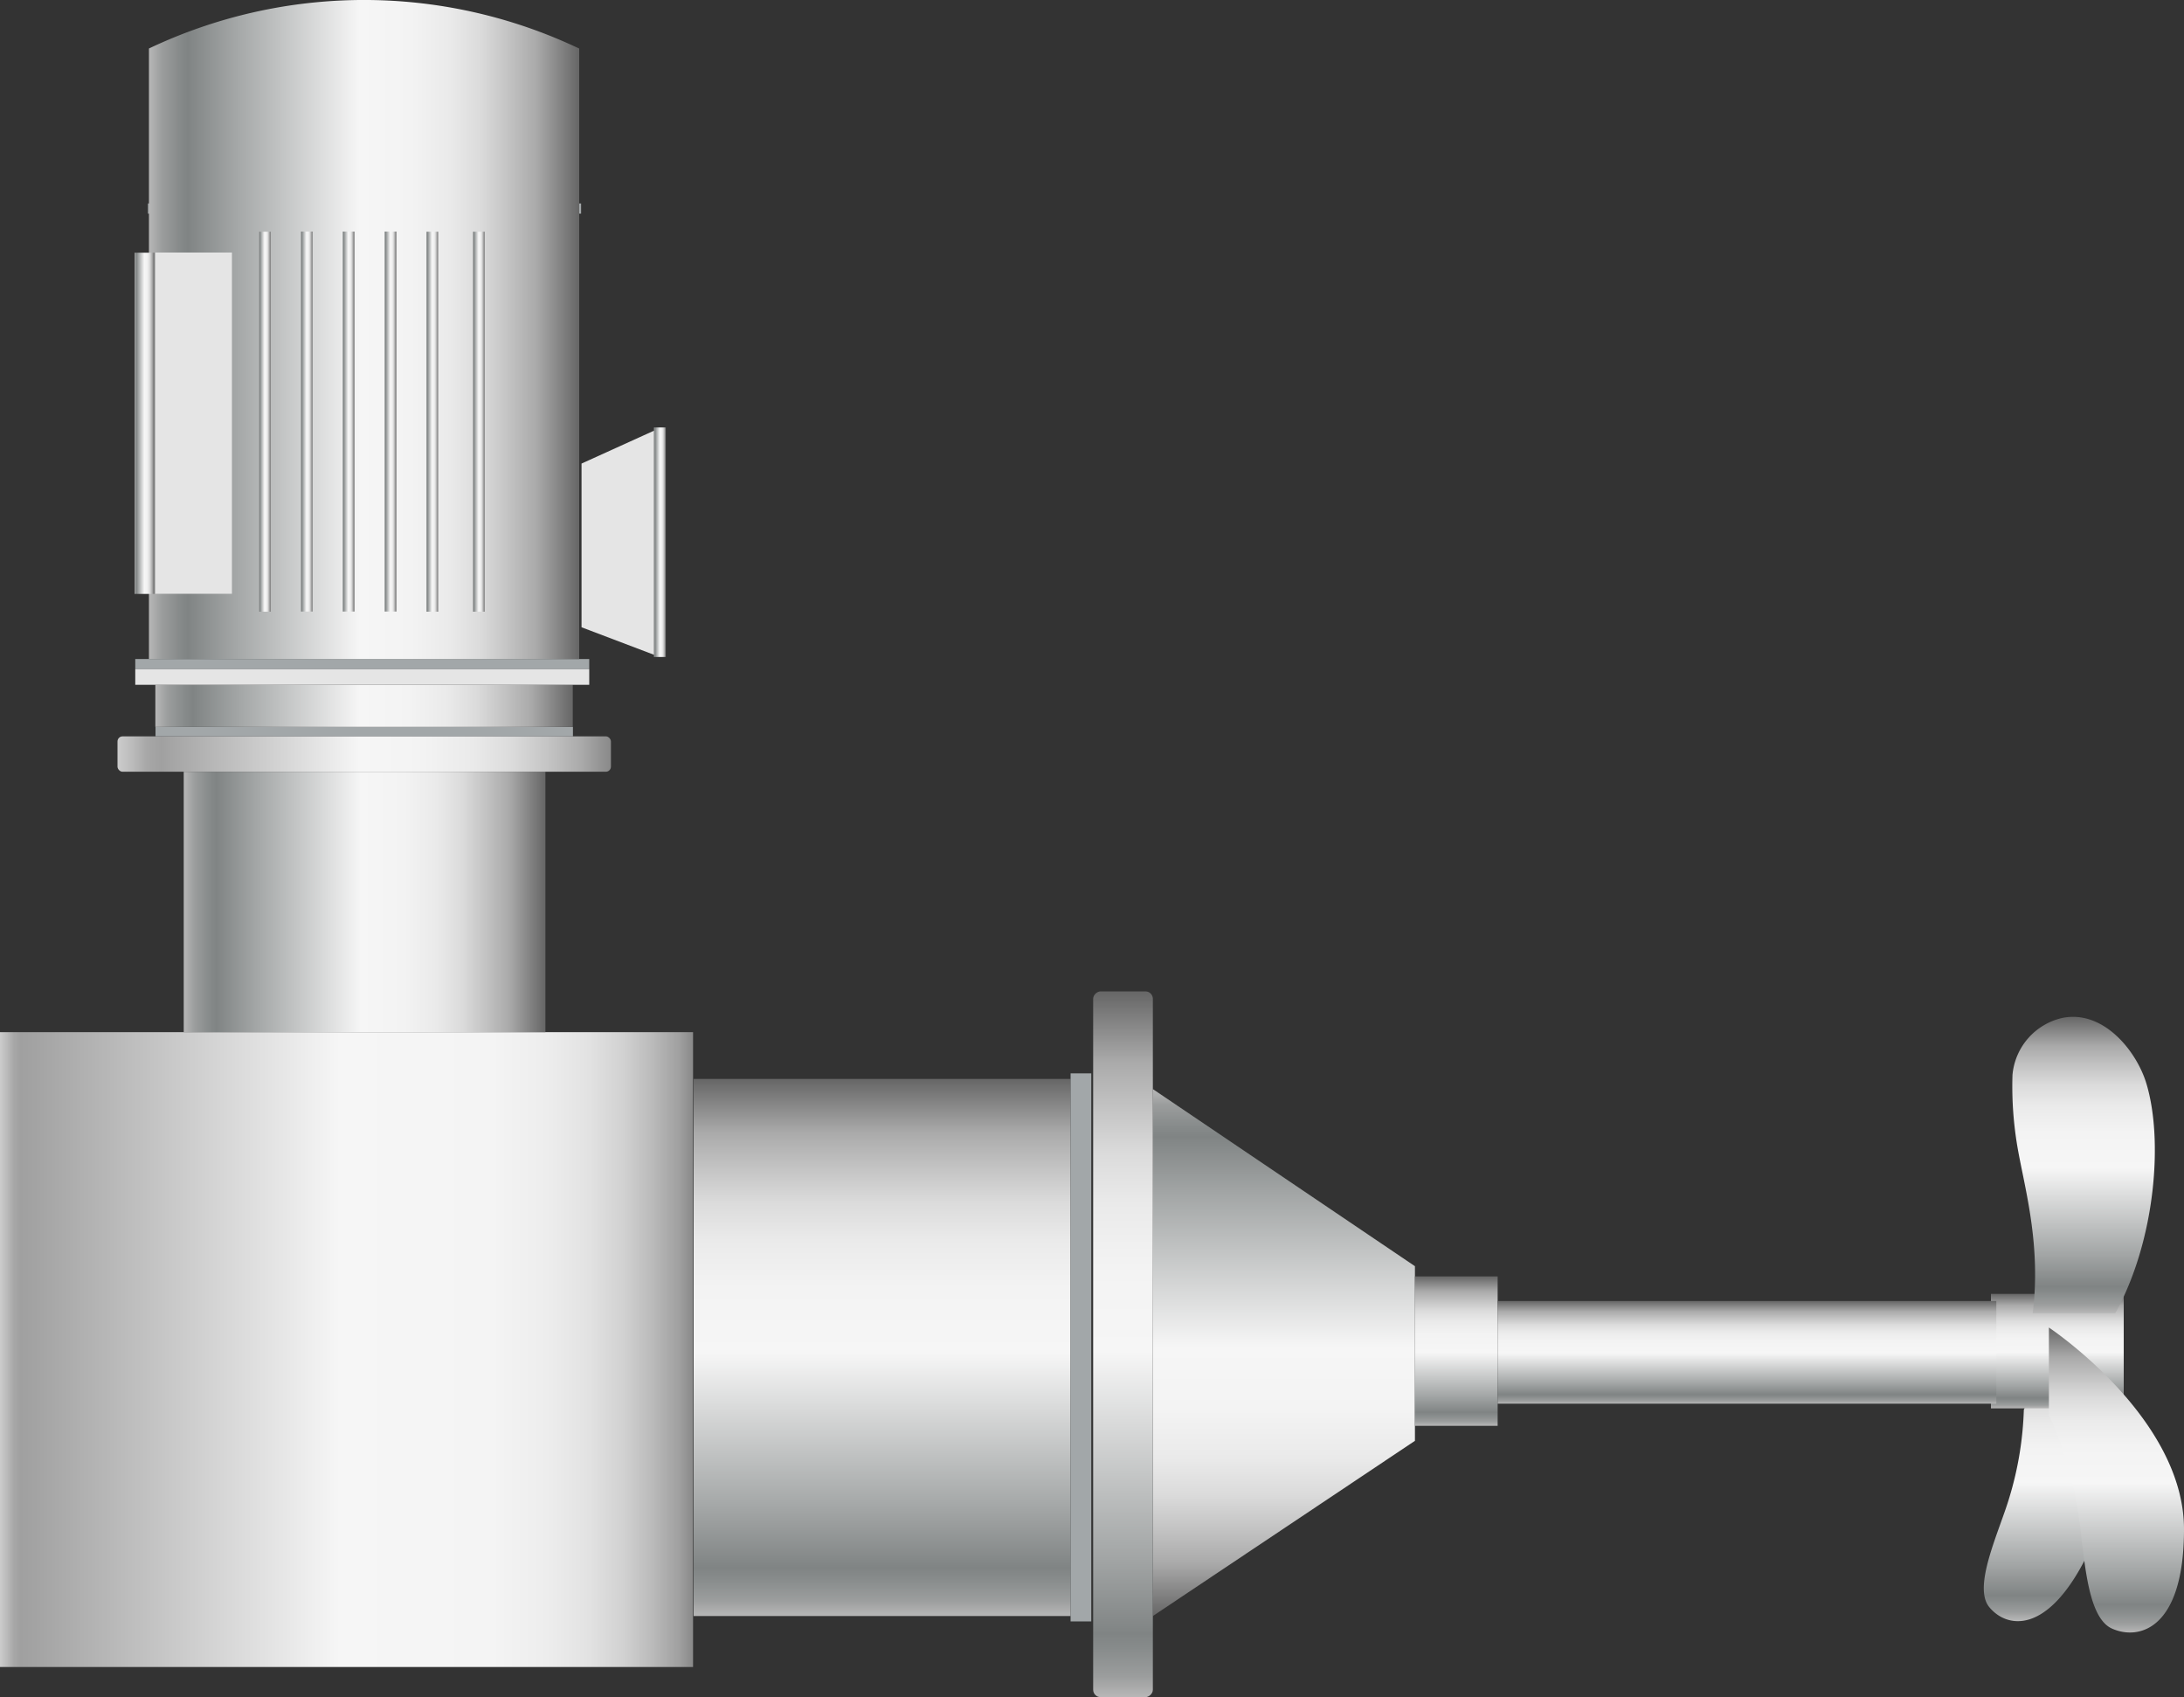 <svg xmlns="http://www.w3.org/2000/svg" xmlns:xlink="http://www.w3.org/1999/xlink" viewBox="0 0 150 116.53"><rect x="0" y="0" width="150" height="116.53" fill="#333333" stroke="none"/><defs><style>.cls-1{fill:url(#未命名的渐变_4);}.cls-2{fill:url(#未命名的渐变_143);}.cls-3{fill:url(#未命名的渐变_143-2);}.cls-4{fill:#a2a7a9;}.cls-5{fill:url(#未命名的渐变_143-3);}.cls-6{fill:url(#未命名的渐变_143-4);}.cls-7{fill:#e5e5e5;}.cls-8{fill:url(#未命名的渐变_143-5);}.cls-9{fill:url(#未命名的渐变_143-6);}.cls-10{fill:url(#未命名的渐变_79);}.cls-11{fill:url(#未命名的渐变_143-7);}.cls-12{fill:url(#未命名的渐变_143-8);}.cls-13{fill:url(#未命名的渐变_143-9);}.cls-14{fill:url(#未命名的渐变_143-10);}.cls-15{fill:url(#未命名的渐变_143-11);}.cls-16{fill:url(#未命名的渐变_143-12);}.cls-17{fill:url(#未命名的渐变_143-13);}.cls-18{fill:url(#未命名的渐变_143-14);}.cls-19{fill:url(#未命名的渐变_143-15);}.cls-20{fill:url(#未命名的渐变_143-16);}.cls-21{fill:url(#未命名的渐变_143-17);}.cls-22{fill:url(#未命名的渐变_143-18);}.cls-23{fill:url(#未命名的渐变_143-19);}.cls-24{fill:url(#未命名的渐变_143-20);}</style><linearGradient id="未命名的渐变_4" y1="92.67" x2="47.6" y2="92.67" gradientUnits="userSpaceOnUse"><stop offset="0" stop-color="#ccc"/><stop offset="0.01" stop-color="#bbb"/><stop offset="0.02" stop-color="#a7a7a7"/><stop offset="0.03" stop-color="#a0a0a0"/><stop offset="0.05" stop-color="#a3a3a3"/><stop offset="0.49" stop-color="#f6f6f6"/><stop offset="0.71" stop-color="#f4f4f4"/><stop offset="0.79" stop-color="#ededed"/><stop offset="0.85" stop-color="#e2e2e2"/><stop offset="0.9" stop-color="#d1d1d1"/><stop offset="0.94" stop-color="#bbb"/><stop offset="0.98" stop-color="#a0a0a0"/><stop offset="1" stop-color="#898989"/></linearGradient><linearGradient id="未命名的渐变_143" x1="106.39" y1="191.67" x2="142.56" y2="191.67" gradientTransform="translate(279.85 -31.61) rotate(90)" gradientUnits="userSpaceOnUse"><stop offset="0" stop-color="#b7b7b7"/><stop offset="0.03" stop-color="#9b9d9d"/><stop offset="0.07" stop-color="#878b8b"/><stop offset="0.09" stop-color="#808484"/><stop offset="0.2" stop-color="#a3a6a6"/><stop offset="0.49" stop-color="#f6f6f6"/><stop offset="0.61" stop-color="#f3f3f3"/><stop offset="0.7" stop-color="#eaeaea"/><stop offset="0.77" stop-color="#dbdbdb"/><stop offset="0.83" stop-color="#c5c5c5"/><stop offset="0.9" stop-color="#aaa"/><stop offset="0.95" stop-color="#888"/><stop offset="1" stop-color="#666"/></linearGradient><linearGradient id="未命名的渐变_143-2" x1="60.59" y1="110.96" x2="60.59" y2="74.08" gradientTransform="matrix(1, 0, 0, 1, 0, 0)" xlink:href="#未命名的渐变_143"/><linearGradient id="未命名的渐变_143-3" x1="10.67" y1="48.47" x2="39.34" y2="48.47" gradientTransform="matrix(1, 0, 0, 1, 0, 0)" xlink:href="#未命名的渐变_143"/><linearGradient id="未命名的渐变_143-4" x1="12.62" y1="61.93" x2="37.45" y2="61.93" gradientTransform="matrix(1, 0, 0, 1, 0, 0)" xlink:href="#未命名的渐变_143"/><linearGradient id="未命名的渐变_143-5" x1="10.23" y1="22.63" x2="39.78" y2="22.63" gradientTransform="matrix(1, 0, 0, 1, 0, 0)" xlink:href="#未命名的渐变_143"/><linearGradient id="未命名的渐变_143-6" x1="151.03" y1="51.92" x2="199.49" y2="51.92" gradientTransform="translate(-98.14 40.37)" xlink:href="#未命名的渐变_143"/><linearGradient id="未命名的渐变_79" x1="8.07" y1="51.78" x2="41.95" y2="51.78" gradientUnits="userSpaceOnUse"><stop offset="0" stop-color="#ccc"/><stop offset="0.03" stop-color="#bbb"/><stop offset="0.06" stop-color="#a7a7a7"/><stop offset="0.09" stop-color="#a0a0a0"/><stop offset="0.1" stop-color="#a3a3a3"/><stop offset="0.49" stop-color="#f6f6f6"/><stop offset="0.62" stop-color="#f3f3f3"/><stop offset="0.72" stop-color="#eaeaea"/><stop offset="0.8" stop-color="#dbdbdb"/><stop offset="0.87" stop-color="#c5c5c5"/><stop offset="0.94" stop-color="#aaa"/><stop offset="1" stop-color="#898989"/></linearGradient><linearGradient id="未命名的渐变_143-7" x1="142.6" y1="43.53" x2="161.91" y2="43.53" gradientTransform="translate(96.75 253.87) rotate(-90)" xlink:href="#未命名的渐变_143"/><linearGradient id="未命名的渐变_143-8" x1="155.97" y1="3.27" x2="166.23" y2="3.27" gradientTransform="translate(-61.08 89.5)" xlink:href="#未命名的渐变_143"/><linearGradient id="未命名的渐变_143-9" x1="157.17" y1="44.55" x2="165.03" y2="44.55" gradientTransform="translate(-19.8 48.22)" xlink:href="#未命名的渐变_143"/><linearGradient id="未命名的渐变_143-10" x1="157.49" y1="23.24" x2="164.53" y2="23.24" gradientTransform="translate(-41.02 69.63)" xlink:href="#未命名的渐变_143"/><linearGradient id="未命名的渐变_143-11" x1="163.7" y1="46.34" x2="184.05" y2="46.34" gradientTransform="translate(96.75 253.87) rotate(-90)" xlink:href="#未命名的渐变_143"/><linearGradient id="未命名的渐变_143-12" x1="141.77" y1="48.61" x2="162.74" y2="48.61" gradientTransform="translate(96.75 253.87) rotate(-90)" xlink:href="#未命名的渐变_143"/><linearGradient id="未命名的渐变_143-13" x1="9.25" y1="29.06" x2="10.59" y2="29.06" gradientTransform="translate(-19.14 38.98) rotate(-90)" xlink:href="#未命名的渐变_143"/><linearGradient id="未命名的渐变_143-14" x1="17.77" y1="28.95" x2="18.58" y2="28.95" gradientTransform="translate(-10.78 47.12) rotate(-90)" xlink:href="#未命名的渐变_143"/><linearGradient id="未命名的渐变_143-15" x1="20.65" y1="28.95" x2="21.46" y2="28.95" gradientTransform="translate(-7.9 50) rotate(-90)" xlink:href="#未命名的渐变_143"/><linearGradient id="未命名的渐变_143-16" x1="23.52" y1="28.95" x2="24.33" y2="28.95" gradientTransform="translate(-5.02 52.88) rotate(-90)" xlink:href="#未命名的渐变_143"/><linearGradient id="未命名的渐变_143-17" x1="26.4" y1="28.95" x2="27.21" y2="28.95" gradientTransform="translate(-2.14 55.76) rotate(-90)" xlink:href="#未命名的渐变_143"/><linearGradient id="未命名的渐变_143-18" x1="29.28" y1="28.95" x2="30.09" y2="28.95" gradientTransform="translate(0.73 58.63) rotate(-90)" xlink:href="#未命名的渐变_143"/><linearGradient id="未命名的渐变_143-19" x1="32.47" y1="28.95" x2="33.28" y2="28.95" gradientTransform="translate(3.92 61.82) rotate(-90)" xlink:href="#未命名的渐变_143"/><linearGradient id="未命名的渐变_143-20" x1="44.92" y1="37.23" x2="45.73" y2="37.23" gradientTransform="translate(8.09 82.55) rotate(-90)" xlink:href="#未命名的渐变_143"/></defs><title>Mixer （搅拌机）</title><g id="图层_2" data-name="图层 2"><g id="图层_22" data-name="图层 22"><g id="Mixer_搅拌机_" data-name="Mixer （搅拌机）"><rect class="cls-1" y="70.87" width="47.6" height="43.59"/><polygon class="cls-2" points="79.18 110.96 79.18 74.78 97.18 86.94 97.18 98.93 79.18 110.96"/><rect class="cls-3" x="47.64" y="74.08" width="25.89" height="36.88"/><rect class="cls-4" x="9.29" y="45.25" width="31.18" height="0.7"/><rect class="cls-4" x="10.16" y="13.97" width="29.75" height="0.7"/><rect class="cls-4" x="10.68" y="49.91" width="28.67" height="0.65"/><rect class="cls-5" x="10.67" y="47.02" width="28.67" height="2.89"/><rect class="cls-6" x="12.62" y="52.99" width="24.84" height="17.88"/><rect class="cls-4" x="55.43" y="91.8" width="37.63" height="1.42" transform="translate(-18.27 166.76) rotate(-90)"/><rect class="cls-7" x="9.29" y="45.95" width="31.18" height="1.07"/><path class="cls-8" d="M39.78,45.25H10.23V3.33h0a34.41,34.41,0,0,1,29.09-.21l.46.21Z"/><rect class="cls-9" x="52.9" y="90.25" width="48.46" height="4.1" rx="0.51" transform="translate(-15.17 169.43) rotate(-90)"/><rect class="cls-10" x="8.07" y="50.56" width="33.89" height="2.43" rx="0.35"/><path class="cls-11" d="M139,96.79,141.44,92s5,8.67,1.88,14.85c-2.74,5.49-5.54,4.92-6.7,3.49s.72-5.23,1.41-7.6A23.11,23.11,0,0,0,139,96.79Z"/><rect class="cls-12" x="94.89" y="89.93" width="10.26" height="5.68" transform="translate(7.25 192.79) rotate(-90)"/><rect class="cls-7" x="1.58" y="26.43" width="23.43" height="5.26" transform="translate(-15.76 42.35) rotate(-90)"/><polygon class="cls-7" points="44.92 29.57 44.92 44.96 39.94 43.07 39.94 31.83 44.92 29.57"/><rect class="cls-13" x="137.37" y="88.21" width="7.86" height="9.12" transform="translate(48.53 234.07) rotate(-90)"/><rect class="cls-14" x="116.47" y="75.73" width="7.05" height="34.25" transform="translate(27.13 212.85) rotate(-90)"/><path class="cls-15" d="M139.59,90.17h5.69c2.77-5,3.33-12,2.1-15.89-.7-2.17-2.93-4.94-5.72-4.39a4.41,4.41,0,0,0-3.44,3.92,24.77,24.77,0,0,0,.39,5.22c.5,2.74,1.57,6.53,1,11.14Z"/><path class="cls-16" d="M140.72,97.15v-6S150,97.31,150,105c0,6.85-3.08,7.66-4.95,6.82s-1.89-5.57-2.37-8.28A25.46,25.46,0,0,0,140.72,97.15Z"/><rect class="cls-17" x="-1.79" y="28.38" width="23.43" height="1.35" transform="translate(38.98 19.14) rotate(90)"/><rect class="cls-18" x="5.13" y="28.54" width="26.09" height="0.81" transform="translate(47.12 10.78) rotate(90)"/><rect class="cls-19" x="8" y="28.54" width="26.09" height="0.81" transform="translate(50 7.9) rotate(90)"/><rect class="cls-20" x="10.88" y="28.54" width="26.09" height="0.81" transform="translate(52.88 5.02) rotate(90)"/><rect class="cls-21" x="13.76" y="28.54" width="26.09" height="0.81" transform="translate(55.76 2.14) rotate(90)"/><rect class="cls-22" x="16.64" y="28.54" width="26.09" height="0.81" transform="translate(58.63 -0.73) rotate(90)"/><rect class="cls-23" x="19.83" y="28.54" width="26.09" height="0.81" transform="translate(61.82 -3.92) rotate(90)"/><rect class="cls-24" x="37.44" y="36.82" width="15.76" height="0.81" transform="translate(82.55 -8.09) rotate(90)"/></g></g></g></svg>